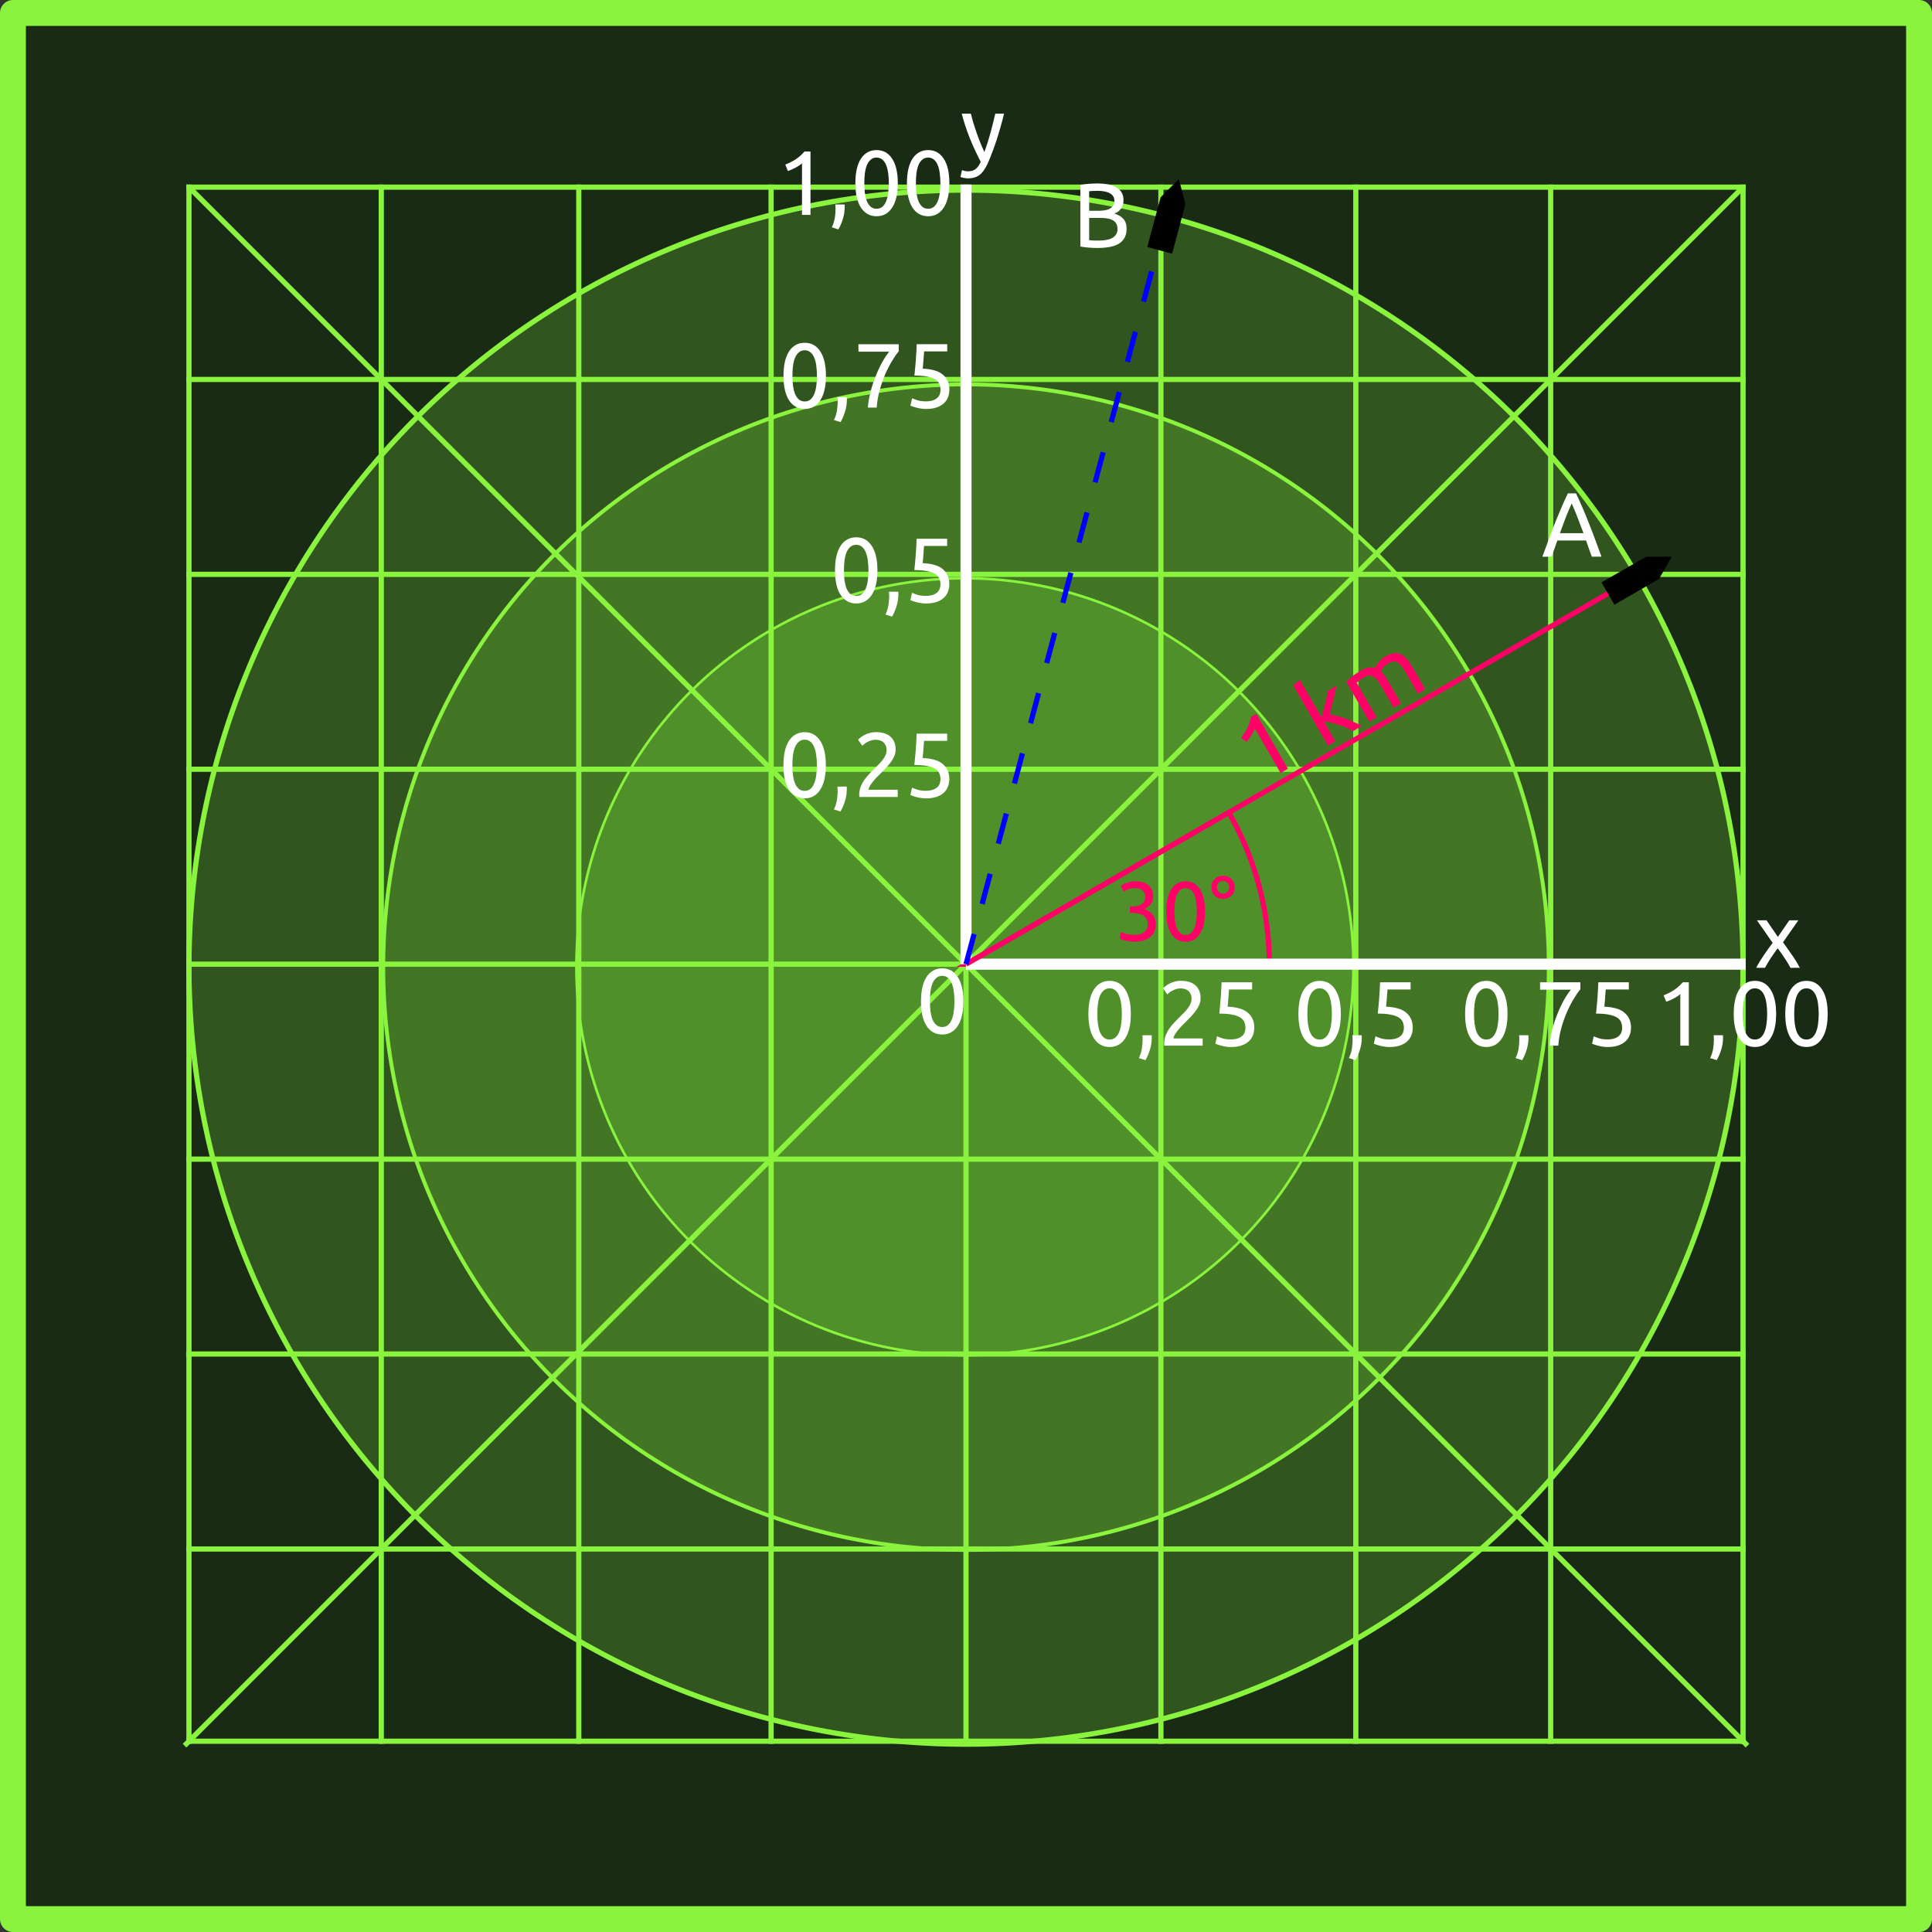 <?xml version="1.0" encoding="UTF-8" standalone="no"?>
<svg
   xmlns:dc="http://purl.org/dc/elements/1.1/"
   xmlns:cc="http://creativecommons.org/ns#"
   xmlns:rdf="http://www.w3.org/1999/02/22-rdf-syntax-ns#"
   xmlns:svg="http://www.w3.org/2000/svg"
   xmlns="http://www.w3.org/2000/svg"
   xmlns:sodipodi="http://sodipodi.sourceforge.net/DTD/sodipodi-0.dtd"
   xmlns:inkscape="http://www.inkscape.org/namespaces/inkscape"
   width="98.349mm"
   height="98.349mm"
   viewBox="0 0 98.349 98.349"
   version="1.1"
   id="svg2200"
   inkscape:version="1.0.1 (3bc2e813f5, 2020-09-07)"
   sodipodi:docname="RadarPfad.svg">
  <rect x="0" y="0" width="98.349" height="98.349" fill="#333333" stroke="none"/>
  <defs
     id="defs2194" />
  <sodipodi:namedview
     id="base"
     pagecolor="#ffffff"
     bordercolor="#666666"
     borderopacity="1.0"
     inkscape:pageopacity="0.0"
     inkscape:pageshadow="2"
     inkscape:zoom="0.98994949"
     inkscape:cx="400.40226"
     inkscape:cy="119.72822"
     inkscape:document-units="mm"
     inkscape:current-layer="layer1"
     inkscape:document-rotation="0"
     showgrid="false"
     inkscape:snap-page="true"
     inkscape:snap-bbox="true"
     inkscape:bbox-nodes="true"
     inkscape:window-width="1920"
     inkscape:window-height="1043"
     inkscape:window-x="1920"
     inkscape:window-y="0"
     inkscape:window-maximized="1" />
  <g
     inkscape:label="Ebene 1"
     inkscape:groupmode="layer"
     id="layer1">
    <g
       id="g1290">
      <path
         id="rect1160"
         style="fill:#192b15;fill-opacity:1;stroke:#89f33e;stroke-width:1.318;stroke-linecap:round;stroke-linejoin:round;stroke-opacity:1"
         d="M 0.659,0.659 H 97.69 V 97.69 H 0.659 Z" />
      <path
         id="rect1162"
         style="fill:#192b15;fill-opacity:1;stroke:none;stroke-width:1.078;stroke-linecap:round;stroke-linejoin:round;stroke-opacity:1"
         d="M 9.487,9.394 H 88.862 V 88.769 H 9.487 Z" />
      <path
         style="fill:none;stroke:#89f33e;stroke-width:0.265px;stroke-linecap:butt;stroke-linejoin:miter;stroke-opacity:1"
         d="M 9.581,9.488 88.956,88.863"
         id="path1164" />
      <path
         style="fill:none;stroke:#89f33e;stroke-width:0.265px;stroke-linecap:butt;stroke-linejoin:miter;stroke-opacity:1"
         d="M 88.769,9.488 9.394,88.863"
         id="path1166" />
      <path
         style="fill:none;stroke:#89f33e;stroke-width:0.265px;stroke-linecap:butt;stroke-linejoin:miter;stroke-opacity:1"
         d="M 9.487,19.316 H 88.862"
         id="path1168" />
      <path
         style="fill:none;stroke:#89f33e;stroke-width:0.265px;stroke-linecap:butt;stroke-linejoin:miter;stroke-opacity:1"
         d="M 9.487,29.238 H 88.862"
         id="path1170" />
      <path
         style="fill:none;stroke:#89f33e;stroke-width:0.265px;stroke-linecap:butt;stroke-linejoin:miter;stroke-opacity:1"
         d="M 9.487,39.159 H 88.862"
         id="path1172" />
      <path
         style="fill:none;stroke:#89f33e;stroke-width:0.265px;stroke-linecap:butt;stroke-linejoin:miter;stroke-opacity:1"
         d="M 9.487,49.082 H 88.862"
         id="path1174" />
      <path
         style="fill:none;stroke:#89f33e;stroke-width:0.265px;stroke-linecap:butt;stroke-linejoin:miter;stroke-opacity:1"
         d="M 9.487,59.007 H 88.862"
         id="path1176" />
      <path
         style="fill:none;stroke:#89f33e;stroke-width:0.265px;stroke-linecap:butt;stroke-linejoin:miter;stroke-opacity:1"
         d="M 9.477,68.926 H 88.852"
         id="path1178" />
      <path
         style="fill:none;stroke:#89f33e;stroke-width:0.265px;stroke-linecap:butt;stroke-linejoin:miter;stroke-opacity:1"
         d="M 9.487,78.853 H 88.862"
         id="path1180" />
      <path
         style="fill:none;stroke:#89f33e;stroke-width:0.265px;stroke-linecap:butt;stroke-linejoin:miter;stroke-opacity:1"
         d="M 9.487,88.637 H 88.862"
         id="path1182" />
      <path
         style="fill:none;stroke:#89f33e;stroke-width:0.265px;stroke-linecap:butt;stroke-linejoin:miter;stroke-opacity:1"
         d="M 9.487,9.527 H 88.862"
         id="path1184" />
      <path
         style="fill:none;stroke:#89f33e;stroke-width:0.265px;stroke-linecap:butt;stroke-linejoin:miter;stroke-opacity:1"
         d="M 9.619,88.769 V 9.394"
         id="path1186" />
      <path
         style="fill:none;stroke:#89f33e;stroke-width:0.265px;stroke-linecap:butt;stroke-linejoin:miter;stroke-opacity:1"
         d="M 19.409,88.769 V 9.394"
         id="path1188" />
      <path
         style="fill:none;stroke:#89f33e;stroke-width:0.265px;stroke-linecap:butt;stroke-linejoin:miter;stroke-opacity:1"
         d="M 29.463,88.769 V 9.394"
         id="path1190" />
      <path
         style="fill:none;stroke:#89f33e;stroke-width:0.265px;stroke-linecap:butt;stroke-linejoin:miter;stroke-opacity:1"
         d="M 49.175,88.769 V 9.394"
         id="path1192" />
      <path
         style="fill:none;stroke:#89f33e;stroke-width:0.265px;stroke-linecap:butt;stroke-linejoin:miter;stroke-opacity:1"
         d="M 59.096,88.771 V 9.396"
         id="path1194" />
      <path
         style="fill:none;stroke:#89f33e;stroke-width:0.265px;stroke-linecap:butt;stroke-linejoin:miter;stroke-opacity:1"
         d="M 69.018,88.768 V 9.393"
         id="path1196" />
      <path
         style="fill:none;stroke:#89f33e;stroke-width:0.265;stroke-linecap:butt;stroke-linejoin:miter;stroke-miterlimit:4;stroke-dasharray:none;stroke-opacity:1"
         d="M 78.937,88.769 V 9.394"
         id="path1198" />
      <path
         style="fill:none;stroke:#89f33e;stroke-width:0.265px;stroke-linecap:butt;stroke-linejoin:miter;stroke-opacity:1"
         d="M 88.73,88.769 V 9.394"
         id="path1200" />
      <path
         style="fill:none;stroke:#89f33e;stroke-width:0.265px;stroke-linecap:butt;stroke-linejoin:miter;stroke-opacity:1"
         d="M 39.253,88.769 V 9.394"
         id="path1202" />
      <path
         id="circle1204"
         style="fill:#89f33e;fill-opacity:0.21;stroke:#89f33e;stroke-width:0.265;stroke-linecap:round;stroke-linejoin:round;stroke-miterlimit:4;stroke-dasharray:none;stroke-opacity:1"
         d="m 88.729,49.233 a 39.555,39.555 0 0 1 -39.555,39.555 39.555,39.555 0 0 1 -39.555,-39.555 39.555,39.555 0 0 1 39.555,-39.555 39.555,39.555 0 0 1 39.555,39.555 z" />
      <path
         id="circle1206"
         style="fill:#89f33e;fill-opacity:0.21;stroke:#89f33e;stroke-width:0.199;stroke-linecap:round;stroke-linejoin:round;stroke-miterlimit:4;stroke-dasharray:none;stroke-opacity:1"
         d="M 78.842,49.234 A 29.666,29.666 0 0 1 49.175,78.9 29.666,29.666 0 0 1 19.509,49.234 29.666,29.666 0 0 1 49.175,19.568 29.666,29.666 0 0 1 78.842,49.234 Z" />
      <path
         id="circle1208"
         style="fill:#89f33e;fill-opacity:0.21;stroke:#89f33e;stroke-width:0.132;stroke-linecap:round;stroke-linejoin:round;stroke-miterlimit:4;stroke-dasharray:none;stroke-opacity:1"
         d="m 68.896,49.214 a 19.777,19.777 0 0 1 -19.777,19.777 19.777,19.777 0 0 1 -19.777,-19.777 19.777,19.777 0 0 1 19.777,-19.777 19.777,19.777 0 0 1 19.777,19.777 z" />
      <path
         id="path1210"
         style="fill:none;fill-opacity:0.23;stroke:#ff0066;stroke-width:0.265px;stroke-linecap:butt;stroke-linejoin:miter;stroke-opacity:1"
         d="m 64.613,49.082 a 15.437,15.437 0 0 0 0,-0.117 15.437,15.437 0 0 0 -0.003,-0.17 15.437,15.437 0 0 0 -0.004,-0.17 15.437,15.437 0 0 0 -0.006,-0.17 15.437,15.437 0 0 0 -0.008,-0.17 15.437,15.437 0 0 0 -0.01,-0.17 15.437,15.437 0 0 0 -0.012,-0.169 15.437,15.437 0 0 0 -0.013,-0.17 15.437,15.437 0 0 0 -0.015,-0.169 15.437,15.437 0 0 0 -0.017,-0.169 15.437,15.437 0 0 0 -0.019,-0.169 15.437,15.437 0 0 0 -0.021,-0.169 15.437,15.437 0 0 0 -0.022,-0.168 15.437,15.437 0 0 0 -0.025,-0.168 15.437,15.437 0 0 0 -0.026,-0.168 15.437,15.437 0 0 0 -0.028,-0.167 15.437,15.437 0 0 0 -0.03,-0.167 15.437,15.437 0 0 0 -0.032,-0.167 15.437,15.437 0 0 0 -0.034,-0.166 15.437,15.437 0 0 0 -0.035,-0.166 15.437,15.437 0 0 0 -0.038,-0.165 15.437,15.437 0 0 0 -0.039,-0.165 15.437,15.437 0 0 0 -0.041,-0.165 15.437,15.437 0 0 0 -0.043,-0.165 15.437,15.437 0 0 0 -0.044,-0.164 15.437,15.437 0 0 0 -0.046,-0.163 15.437,15.437 0 0 0 -0.049,-0.163 15.437,15.437 0 0 0 -0.05,-0.163 15.437,15.437 0 0 0 -0.052,-0.162 15.437,15.437 0 0 0 -0.054,-0.161 15.437,15.437 0 0 0 -0.055,-0.161 15.437,15.437 0 0 0 -0.057,-0.16 15.437,15.437 0 0 0 -0.059,-0.16 15.437,15.437 0 0 0 -0.06,-0.159 15.437,15.437 0 0 0 -0.062,-0.158 15.437,15.437 0 0 0 -0.064,-0.157 15.437,15.437 0 0 0 -0.066,-0.157 15.437,15.437 0 0 0 -0.068,-0.156 15.437,15.437 0 0 0 -0.069,-0.155 15.437,15.437 0 0 0 -0.071,-0.155 15.437,15.437 0 0 0 -0.072,-0.153 15.437,15.437 0 0 0 -0.075,-0.153 15.437,15.437 0 0 0 -0.076,-0.152 15.437,15.437 0 0 0 -0.077,-0.151 15.437,15.437 0 0 0 -0.08,-0.15 15.437,15.437 0 0 0 -0.081,-0.149 15.437,15.437 0 0 0 -0.083,-0.148 15.437,15.437 0 0 0 -0.074,-0.13 l -13.369,7.719 z" />
      <path
         style="fill:none;stroke:#ffffff;stroke-width:0.565;stroke-linecap:butt;stroke-linejoin:miter;stroke-miterlimit:4;stroke-dasharray:none;stroke-opacity:1"
         d="M 49.175,9.394 V 49.082"
         id="path1212" />
      <path
         style="fill:#2a2aff;stroke:#ffffff;stroke-width:0.565;stroke-linecap:butt;stroke-linejoin:miter;stroke-miterlimit:4;stroke-dasharray:none;stroke-opacity:1"
         d="m 49.175,49.082 h 39.687"
         id="path1214" />
      <path
         style="fill:none;stroke:#ff0066;stroke-width:0.265px;stroke-linecap:butt;stroke-linejoin:miter;stroke-opacity:1"
         d="M 49.175,49.082 83.364,29.342"
         id="path1216" />
      <g
         aria-label="0"
         id="text1220"
         style="font-size:4.653px;line-height:1.25;font-family:Ubuntu;-inkscape-font-specification:Ubuntu;fill:#ffffff;stroke:none;stroke-width:0.116">
        <path
           d="m 46.883,50.978 q 0,-0.81 0.284,-1.247 0.289,-0.437 0.796,-0.437 0.507,0 0.791,0.437 0.289,0.437 0.289,1.247 0,0.81 -0.289,1.247 -0.284,0.437 -0.791,0.437 -0.507,0 -0.796,-0.437 -0.284,-0.437 -0.284,-1.247 z m 1.703,0 q 0,-0.265 -0.033,-0.503 -0.028,-0.237 -0.102,-0.414 -0.07,-0.177 -0.191,-0.279 -0.121,-0.107 -0.298,-0.107 -0.177,0 -0.298,0.107 -0.121,0.102 -0.195,0.279 -0.07,0.177 -0.102,0.414 -0.028,0.237 -0.028,0.503 0,0.265 0.028,0.503 0.033,0.237 0.102,0.414 0.074,0.177 0.195,0.284 0.121,0.102 0.298,0.102 0.177,0 0.298,-0.102 0.121,-0.107 0.191,-0.284 0.074,-0.177 0.102,-0.414 0.033,-0.237 0.033,-0.503 z"
           style="fill:#ffffff;stroke:none;stroke-width:0.116"
           id="path1099" />
      </g>
      <g
         aria-label="0,25"
         id="text1224"
         style="font-size:4.653px;line-height:1.25;font-family:Ubuntu;-inkscape-font-specification:Ubuntu;fill:#ffffff;stroke:none;stroke-width:0.116">
        <path
           d="m 55.405,51.614 q 0,-0.81 0.284,-1.247 0.289,-0.437 0.796,-0.437 0.507,0 0.791,0.437 0.289,0.437 0.289,1.247 0,0.81 -0.289,1.247 -0.284,0.437 -0.791,0.437 -0.507,0 -0.796,-0.437 -0.284,-0.437 -0.284,-1.247 z m 1.703,0 q 0,-0.265 -0.033,-0.503 -0.028,-0.237 -0.102,-0.414 -0.07,-0.177 -0.191,-0.279 -0.121,-0.107 -0.298,-0.107 -0.177,0 -0.298,0.107 -0.121,0.102 -0.195,0.279 -0.07,0.177 -0.102,0.414 -0.028,0.237 -0.028,0.503 0,0.265 0.028,0.503 0.033,0.237 0.102,0.414 0.074,0.177 0.195,0.284 0.121,0.102 0.298,0.102 0.177,0 0.298,-0.102 0.121,-0.107 0.191,-0.284 0.074,-0.177 0.102,-0.414 0.033,-0.237 0.033,-0.503 z"
           style="fill:#ffffff;stroke:none;stroke-width:0.116"
           id="path1102" />
        <path
           d="m 58.625,52.698 q 0.005,0.037 0.005,0.074 0,0.033 0,0.07 0,0.293 -0.088,0.577 -0.084,0.289 -0.233,0.549 l -0.335,-0.107 q 0.116,-0.237 0.154,-0.484 0.037,-0.242 0.037,-0.456 0,-0.06 -0.005,-0.116 0,-0.056 -0.005,-0.107 z"
           style="fill:#ffffff;stroke:none;stroke-width:0.116"
           id="path1104" />
        <path
           d="m 61.115,50.828 q 0,0.168 -0.07,0.326 -0.065,0.154 -0.177,0.307 -0.112,0.149 -0.251,0.298 -0.14,0.144 -0.279,0.284 -0.079,0.079 -0.186,0.186 -0.102,0.107 -0.195,0.223 -0.093,0.116 -0.158,0.223 -0.06,0.107 -0.06,0.186 h 1.484 v 0.368 h -1.954 q -0.005,-0.028 -0.005,-0.056 0,-0.028 0,-0.051 0,-0.219 0.07,-0.405 0.074,-0.191 0.191,-0.358 0.116,-0.168 0.261,-0.316 0.144,-0.149 0.284,-0.289 0.116,-0.112 0.219,-0.219 0.107,-0.112 0.186,-0.219 0.084,-0.112 0.13,-0.228 0.051,-0.116 0.051,-0.247 0,-0.14 -0.047,-0.237 -0.042,-0.098 -0.116,-0.163 -0.074,-0.065 -0.177,-0.093 -0.098,-0.033 -0.209,-0.033 -0.135,0 -0.247,0.037 -0.112,0.037 -0.2,0.088 -0.088,0.047 -0.149,0.102 -0.06,0.051 -0.093,0.079 l -0.214,-0.307 q 0.042,-0.047 0.126,-0.112 0.084,-0.07 0.2,-0.13 0.116,-0.06 0.261,-0.102 0.144,-0.042 0.312,-0.042 0.507,0 0.759,0.237 0.256,0.233 0.256,0.661 z"
           style="fill:#ffffff;stroke:none;stroke-width:0.116"
           id="path1106" />
        <path
           d="m 62.492,51.246 q 0.703,0.028 1.028,0.307 0.33,0.279 0.33,0.759 0,0.214 -0.074,0.396 -0.07,0.181 -0.219,0.312 -0.144,0.13 -0.368,0.205 -0.223,0.074 -0.53,0.074 -0.121,0 -0.247,-0.019 -0.126,-0.019 -0.233,-0.047 -0.107,-0.028 -0.191,-0.056 -0.084,-0.028 -0.121,-0.047 l 0.084,-0.377 q 0.079,0.037 0.256,0.098 0.181,0.06 0.442,0.06 0.209,0 0.349,-0.047 0.144,-0.047 0.233,-0.126 0.088,-0.079 0.126,-0.181 0.042,-0.107 0.042,-0.223 0,-0.177 -0.06,-0.312 -0.06,-0.14 -0.214,-0.233 -0.154,-0.093 -0.409,-0.14 -0.256,-0.051 -0.647,-0.051 0.028,-0.228 0.042,-0.428 0.019,-0.2 0.033,-0.391 0.014,-0.191 0.023,-0.377 0.009,-0.191 0.019,-0.4 h 1.554 v 0.368 h -1.177 q -0.005,0.07 -0.014,0.191 -0.009,0.116 -0.019,0.247 -0.009,0.126 -0.019,0.247 -0.009,0.121 -0.019,0.191 z"
           style="fill:#ffffff;stroke:none;stroke-width:0.116"
           id="path1108" />
      </g>
      <g
         aria-label="0,5"
         id="text1228"
         style="font-size:4.653px;line-height:1.25;font-family:Ubuntu;-inkscape-font-specification:Ubuntu;fill:#ffffff;stroke:none;stroke-width:0.116">
        <path
           d="m 66.096,51.614 q 0,-0.81 0.284,-1.247 0.289,-0.437 0.796,-0.437 0.507,0 0.791,0.437 0.289,0.437 0.289,1.247 0,0.81 -0.289,1.247 -0.284,0.437 -0.791,0.437 -0.507,0 -0.796,-0.437 -0.284,-0.437 -0.284,-1.247 z m 1.703,0 q 0,-0.265 -0.033,-0.503 -0.028,-0.237 -0.102,-0.414 -0.07,-0.177 -0.191,-0.279 -0.121,-0.107 -0.298,-0.107 -0.177,0 -0.298,0.107 -0.121,0.102 -0.195,0.279 -0.07,0.177 -0.102,0.414 -0.028,0.237 -0.028,0.503 0,0.265 0.028,0.503 0.033,0.237 0.102,0.414 0.074,0.177 0.195,0.284 0.121,0.102 0.298,0.102 0.177,0 0.298,-0.102 0.121,-0.107 0.191,-0.284 0.074,-0.177 0.102,-0.414 0.033,-0.237 0.033,-0.503 z"
           style="fill:#ffffff;stroke:none;stroke-width:0.116"
           id="path1111" />
        <path
           d="m 69.316,52.698 q 0.005,0.037 0.005,0.074 0,0.033 0,0.07 0,0.293 -0.088,0.577 -0.084,0.289 -0.233,0.549 l -0.335,-0.107 q 0.116,-0.237 0.154,-0.484 0.037,-0.242 0.037,-0.456 0,-0.06 -0.005,-0.116 0,-0.056 -0.005,-0.107 z"
           style="fill:#ffffff;stroke:none;stroke-width:0.116"
           id="path1113" />
        <path
           d="m 70.559,51.246 q 0.703,0.028 1.028,0.307 0.33,0.279 0.33,0.759 0,0.214 -0.074,0.396 -0.07,0.181 -0.219,0.312 -0.144,0.13 -0.368,0.205 -0.223,0.074 -0.53,0.074 -0.121,0 -0.247,-0.019 -0.126,-0.019 -0.233,-0.047 -0.107,-0.028 -0.191,-0.056 -0.084,-0.028 -0.121,-0.047 l 0.084,-0.377 q 0.079,0.037 0.256,0.098 0.181,0.06 0.442,0.06 0.209,0 0.349,-0.047 0.144,-0.047 0.233,-0.126 0.088,-0.079 0.126,-0.181 0.042,-0.107 0.042,-0.223 0,-0.177 -0.06,-0.312 -0.06,-0.14 -0.214,-0.233 -0.154,-0.093 -0.409,-0.14 -0.256,-0.051 -0.647,-0.051 0.028,-0.228 0.042,-0.428 0.019,-0.2 0.033,-0.391 0.014,-0.191 0.023,-0.377 0.009,-0.191 0.019,-0.4 h 1.554 v 0.368 h -1.177 q -0.005,0.07 -0.014,0.191 -0.009,0.116 -0.019,0.247 -0.009,0.126 -0.019,0.247 -0.009,0.121 -0.019,0.191 z"
           style="fill:#ffffff;stroke:none;stroke-width:0.116"
           id="path1115" />
      </g>
      <g
         aria-label="0,75"
         id="text1232"
         style="font-size:4.653px;line-height:1.25;font-family:Ubuntu;-inkscape-font-specification:Ubuntu;fill:#ffffff;stroke:none;stroke-width:0.116">
        <path
           d="m 39.884,19.133 q 0,-0.81 0.284,-1.247 0.289,-0.437 0.796,-0.437 0.507,0 0.791,0.437 0.289,0.437 0.289,1.247 0,0.81 -0.289,1.247 -0.284,0.437 -0.791,0.437 -0.507,0 -0.796,-0.437 -0.284,-0.437 -0.284,-1.247 z m 1.703,0 q 0,-0.265 -0.033,-0.503 -0.028,-0.237 -0.102,-0.414 -0.07,-0.177 -0.191,-0.279 -0.121,-0.107 -0.298,-0.107 -0.177,0 -0.298,0.107 -0.121,0.102 -0.195,0.279 -0.07,0.177 -0.102,0.414 -0.028,0.237 -0.028,0.503 0,0.265 0.028,0.503 0.033,0.237 0.102,0.414 0.074,0.177 0.195,0.284 0.121,0.102 0.298,0.102 0.177,0 0.298,-0.102 0.121,-0.107 0.191,-0.284 0.074,-0.177 0.102,-0.414 0.033,-0.237 0.033,-0.503 z"
           style="fill:#ffffff;stroke:none;stroke-width:0.116"
           id="path1118" />
        <path
           d="m 43.104,20.218 q 0.005,0.037 0.005,0.074 0,0.033 0,0.07 0,0.293 -0.088,0.577 -0.084,0.289 -0.233,0.549 L 42.452,21.381 q 0.116,-0.237 0.154,-0.484 0.037,-0.242 0.037,-0.456 0,-0.06 -0.005,-0.116 0,-0.056 -0.005,-0.107 z"
           style="fill:#ffffff;stroke:none;stroke-width:0.116"
           id="path1120" />
        <path
           d="m 44.179,20.748 q 0.028,-0.372 0.13,-0.782 0.107,-0.414 0.261,-0.8 0.154,-0.391 0.335,-0.721 0.186,-0.335 0.363,-0.544 h -1.568 v -0.377 h 2.052 v 0.358 q -0.154,0.177 -0.34,0.489 -0.186,0.307 -0.354,0.693 -0.163,0.382 -0.284,0.819 -0.116,0.433 -0.144,0.866 z"
           style="fill:#ffffff;stroke:none;stroke-width:0.116"
           id="path1122" />
        <path
           d="m 46.971,18.766 q 0.703,0.028 1.028,0.307 0.33,0.279 0.33,0.759 0,0.214 -0.074,0.396 -0.07,0.181 -0.219,0.312 -0.144,0.13 -0.368,0.205 -0.223,0.074 -0.53,0.074 -0.121,0 -0.247,-0.019 -0.126,-0.019 -0.233,-0.047 -0.107,-0.028 -0.191,-0.056 -0.084,-0.028 -0.121,-0.047 l 0.084,-0.377 q 0.079,0.037 0.256,0.098 0.181,0.06 0.442,0.06 0.209,0 0.349,-0.047 0.144,-0.047 0.233,-0.126 0.088,-0.079 0.126,-0.181 0.042,-0.107 0.042,-0.223 0,-0.177 -0.06,-0.312 -0.06,-0.14 -0.214,-0.233 -0.154,-0.093 -0.409,-0.14 -0.256,-0.051 -0.647,-0.051 0.028,-0.228 0.042,-0.428 0.019,-0.2 0.033,-0.391 0.014,-0.191 0.023,-0.377 0.009,-0.191 0.019,-0.4 h 1.554 v 0.368 h -1.177 q -0.005,0.07 -0.014,0.191 -0.009,0.116 -0.019,0.247 -0.009,0.126 -0.019,0.247 -0.009,0.121 -0.019,0.191 z"
           style="fill:#ffffff;stroke:none;stroke-width:0.116"
           id="path1124" />
      </g>
      <g
         aria-label="0,25"
         id="text1236"
         style="font-size:4.653px;line-height:1.25;font-family:Ubuntu;-inkscape-font-specification:Ubuntu;fill:#ffffff;stroke:none;stroke-width:0.116">
        <path
           d="m 39.881,38.956 q 0,-0.81 0.284,-1.247 0.289,-0.437 0.796,-0.437 0.507,0 0.791,0.437 0.289,0.437 0.289,1.247 0,0.81 -0.289,1.247 -0.284,0.437 -0.791,0.437 -0.507,0 -0.796,-0.437 -0.284,-0.437 -0.284,-1.247 z m 1.703,0 q 0,-0.265 -0.033,-0.503 -0.028,-0.237 -0.102,-0.414 -0.07,-0.177 -0.191,-0.279 -0.121,-0.107 -0.298,-0.107 -0.177,0 -0.298,0.107 -0.121,0.102 -0.195,0.279 -0.07,0.177 -0.102,0.414 -0.028,0.237 -0.028,0.503 0,0.265 0.028,0.503 0.033,0.237 0.102,0.414 0.074,0.177 0.195,0.284 0.121,0.102 0.298,0.102 0.177,0 0.298,-0.102 0.121,-0.107 0.191,-0.284 0.074,-0.177 0.102,-0.414 0.033,-0.237 0.033,-0.503 z"
           style="fill:#ffffff;stroke:none;stroke-width:0.116"
           id="path1127" />
        <path
           d="m 43.101,40.041 q 0.005,0.037 0.005,0.074 0,0.033 0,0.07 0,0.293 -0.088,0.577 -0.084,0.289 -0.233,0.549 l -0.335,-0.107 q 0.116,-0.237 0.154,-0.484 0.037,-0.242 0.037,-0.456 0,-0.06 -0.005,-0.116 0,-0.056 -0.005,-0.107 z"
           style="fill:#ffffff;stroke:none;stroke-width:0.116"
           id="path1129" />
        <path
           d="m 45.591,38.17 q 0,0.168 -0.07,0.326 -0.065,0.154 -0.177,0.307 -0.112,0.149 -0.251,0.298 -0.14,0.144 -0.279,0.284 -0.079,0.079 -0.186,0.186 -0.102,0.107 -0.195,0.223 -0.093,0.116 -0.158,0.223 -0.06,0.107 -0.06,0.186 h 1.484 v 0.368 h -1.954 q -0.005,-0.028 -0.005,-0.056 0,-0.028 0,-0.051 0,-0.219 0.07,-0.405 0.074,-0.191 0.191,-0.358 0.116,-0.168 0.261,-0.316 0.144,-0.149 0.284,-0.289 0.116,-0.112 0.219,-0.219 0.107,-0.112 0.186,-0.219 0.084,-0.112 0.13,-0.228 0.051,-0.116 0.051,-0.247 0,-0.14 -0.047,-0.237 -0.042,-0.098 -0.116,-0.163 -0.074,-0.065 -0.177,-0.093 -0.098,-0.033 -0.209,-0.033 -0.135,0 -0.247,0.037 -0.112,0.037 -0.2,0.088 -0.088,0.047 -0.149,0.102 -0.06,0.051 -0.093,0.079 l -0.214,-0.307 q 0.042,-0.047 0.126,-0.112 0.084,-0.07 0.2,-0.13 0.116,-0.06 0.261,-0.102 0.144,-0.042 0.312,-0.042 0.507,0 0.759,0.237 0.256,0.233 0.256,0.661 z"
           style="fill:#ffffff;stroke:none;stroke-width:0.116"
           id="path1131" />
        <path
           d="m 46.968,38.589 q 0.703,0.028 1.028,0.307 0.33,0.279 0.33,0.759 0,0.214 -0.074,0.396 -0.07,0.181 -0.219,0.312 -0.144,0.13 -0.368,0.205 -0.223,0.074 -0.53,0.074 -0.121,0 -0.247,-0.019 -0.126,-0.019 -0.233,-0.047 -0.107,-0.028 -0.191,-0.056 -0.084,-0.028 -0.121,-0.047 l 0.084,-0.377 q 0.079,0.037 0.256,0.098 0.181,0.06 0.442,0.06 0.209,0 0.349,-0.047 0.144,-0.047 0.233,-0.126 0.088,-0.079 0.126,-0.181 0.042,-0.107 0.042,-0.223 0,-0.177 -0.06,-0.312 -0.06,-0.14 -0.214,-0.233 -0.154,-0.093 -0.409,-0.14 -0.256,-0.051 -0.647,-0.051 0.028,-0.228 0.042,-0.428 0.019,-0.2 0.033,-0.391 0.014,-0.191 0.023,-0.377 0.009,-0.191 0.019,-0.4 h 1.554 v 0.368 h -1.177 q -0.005,0.07 -0.014,0.191 -0.009,0.116 -0.019,0.247 -0.009,0.126 -0.019,0.247 -0.009,0.121 -0.019,0.191 z"
           style="fill:#ffffff;stroke:none;stroke-width:0.116"
           id="path1133" />
      </g>
      <g
         aria-label="0,5"
         id="text1240"
         style="font-size:4.653px;line-height:1.25;font-family:Ubuntu;-inkscape-font-specification:Ubuntu;fill:#ffffff;stroke:none;stroke-width:0.116">
        <path
           d="m 42.506,29.035 q 0,-0.81 0.284,-1.247 0.289,-0.437 0.796,-0.437 0.507,0 0.791,0.437 0.289,0.437 0.289,1.247 0,0.81 -0.289,1.247 -0.284,0.437 -0.791,0.437 -0.507,0 -0.796,-0.437 -0.284,-0.437 -0.284,-1.247 z m 1.703,0 q 0,-0.265 -0.033,-0.503 -0.028,-0.237 -0.102,-0.414 -0.07,-0.177 -0.191,-0.279 -0.121,-0.107 -0.298,-0.107 -0.177,0 -0.298,0.107 -0.121,0.102 -0.195,0.279 -0.07,0.177 -0.102,0.414 -0.028,0.237 -0.028,0.503 0,0.265 0.028,0.503 0.033,0.237 0.102,0.414 0.074,0.177 0.195,0.284 0.121,0.102 0.298,0.102 0.177,0 0.298,-0.102 0.121,-0.107 0.191,-0.284 0.074,-0.177 0.102,-0.414 0.033,-0.237 0.033,-0.503 z"
           style="fill:#ffffff;stroke:none;stroke-width:0.116"
           id="path1136" />
        <path
           d="m 45.726,30.12 q 0.005,0.037 0.005,0.074 0,0.033 0,0.07 0,0.293 -0.088,0.577 -0.084,0.289 -0.233,0.549 L 45.074,31.283 q 0.116,-0.237 0.154,-0.484 0.037,-0.242 0.037,-0.456 0,-0.06 -0.005,-0.116 0,-0.056 -0.005,-0.107 z"
           style="fill:#ffffff;stroke:none;stroke-width:0.116"
           id="path1138" />
        <path
           d="m 46.968,28.668 q 0.703,0.028 1.028,0.307 0.33,0.279 0.33,0.759 0,0.214 -0.074,0.396 -0.07,0.181 -0.219,0.312 -0.144,0.13 -0.368,0.205 -0.223,0.074 -0.53,0.074 -0.121,0 -0.247,-0.019 -0.126,-0.019 -0.233,-0.047 -0.107,-0.028 -0.191,-0.056 -0.084,-0.028 -0.121,-0.047 l 0.084,-0.377 q 0.079,0.037 0.256,0.098 0.181,0.06 0.442,0.06 0.209,0 0.349,-0.047 0.144,-0.047 0.233,-0.126 0.088,-0.079 0.126,-0.181 0.042,-0.107 0.042,-0.223 0,-0.177 -0.06,-0.312 -0.06,-0.14 -0.214,-0.233 -0.154,-0.093 -0.409,-0.14 -0.256,-0.051 -0.647,-0.051 0.028,-0.228 0.042,-0.428 0.019,-0.2 0.033,-0.391 0.014,-0.191 0.023,-0.377 0.009,-0.191 0.019,-0.4 h 1.554 v 0.368 h -1.177 q -0.005,0.07 -0.014,0.191 -0.009,0.116 -0.019,0.247 -0.009,0.126 -0.019,0.247 -0.009,0.121 -0.019,0.191 z"
           style="fill:#ffffff;stroke:none;stroke-width:0.116"
           id="path1140" />
      </g>
      <g
         aria-label="0,75"
         id="text1244"
         style="font-size:4.653px;line-height:1.25;font-family:Ubuntu;-inkscape-font-specification:Ubuntu;fill:#ffffff;stroke:none;stroke-width:0.116">
        <path
           d="m 74.581,51.614 q 0,-0.81 0.284,-1.247 0.289,-0.437 0.796,-0.437 0.507,0 0.791,0.437 0.289,0.437 0.289,1.247 0,0.81 -0.289,1.247 -0.284,0.437 -0.791,0.437 -0.507,0 -0.796,-0.437 -0.284,-0.437 -0.284,-1.247 z m 1.703,0 q 0,-0.265 -0.033,-0.503 -0.028,-0.237 -0.102,-0.414 -0.07,-0.177 -0.191,-0.279 -0.121,-0.107 -0.298,-0.107 -0.177,0 -0.298,0.107 -0.121,0.102 -0.195,0.279 -0.07,0.177 -0.102,0.414 -0.028,0.237 -0.028,0.503 0,0.265 0.028,0.503 0.033,0.237 0.102,0.414 0.074,0.177 0.195,0.284 0.121,0.102 0.298,0.102 0.177,0 0.298,-0.102 0.121,-0.107 0.191,-0.284 0.074,-0.177 0.102,-0.414 0.033,-0.237 0.033,-0.503 z"
           style="fill:#ffffff;stroke:none;stroke-width:0.116"
           id="path1143" />
        <path
           d="m 77.802,52.698 q 0.005,0.037 0.005,0.074 0,0.033 0,0.07 0,0.293 -0.088,0.577 -0.084,0.289 -0.233,0.549 l -0.335,-0.107 q 0.116,-0.237 0.154,-0.484 0.037,-0.242 0.037,-0.456 0,-0.06 -0.005,-0.116 0,-0.056 -0.005,-0.107 z"
           style="fill:#ffffff;stroke:none;stroke-width:0.116"
           id="path1145" />
        <path
           d="m 78.877,53.229 q 0.028,-0.372 0.13,-0.782 0.107,-0.414 0.261,-0.8 0.154,-0.391 0.335,-0.721 0.186,-0.335 0.363,-0.544 H 78.397 V 50.004 h 2.052 v 0.358 q -0.154,0.177 -0.34,0.489 -0.186,0.307 -0.354,0.693 -0.163,0.382 -0.284,0.819 -0.116,0.433 -0.144,0.866 z"
           style="fill:#ffffff;stroke:none;stroke-width:0.116"
           id="path1147" />
        <path
           d="m 81.669,51.246 q 0.703,0.028 1.028,0.307 0.33,0.279 0.33,0.759 0,0.214 -0.074,0.396 -0.07,0.181 -0.219,0.312 -0.144,0.13 -0.368,0.205 -0.223,0.074 -0.53,0.074 -0.121,0 -0.247,-0.019 -0.126,-0.019 -0.233,-0.047 -0.107,-0.028 -0.191,-0.056 -0.084,-0.028 -0.121,-0.047 l 0.084,-0.377 q 0.079,0.037 0.256,0.098 0.181,0.06 0.442,0.06 0.209,0 0.349,-0.047 0.144,-0.047 0.233,-0.126 0.088,-0.079 0.126,-0.181 0.042,-0.107 0.042,-0.223 0,-0.177 -0.06,-0.312 -0.06,-0.14 -0.214,-0.233 -0.154,-0.093 -0.409,-0.14 -0.256,-0.051 -0.647,-0.051 0.028,-0.228 0.042,-0.428 0.019,-0.2 0.033,-0.391 0.014,-0.191 0.023,-0.377 0.009,-0.191 0.019,-0.4 h 1.554 v 0.368 h -1.177 q -0.005,0.07 -0.014,0.191 -0.009,0.116 -0.019,0.247 -0.009,0.126 -0.019,0.247 -0.009,0.121 -0.019,0.191 z"
           style="fill:#ffffff;stroke:none;stroke-width:0.116"
           id="path1149" />
      </g>
      <g
         aria-label="1,00"
         id="text1248"
         style="font-size:4.653px;line-height:1.25;font-family:Ubuntu;-inkscape-font-specification:Ubuntu;fill:#ffffff;stroke:none;stroke-width:0.116">
        <path
           d="m 84.685,50.669 q 0.265,-0.102 0.517,-0.261 0.251,-0.163 0.461,-0.405 h 0.307 v 3.225 h -0.433 v -2.625 q -0.056,0.051 -0.14,0.107 -0.079,0.056 -0.177,0.107 -0.093,0.051 -0.2,0.098 -0.102,0.047 -0.2,0.079 z"
           style="fill:#ffffff;stroke:none;stroke-width:0.116"
           id="path1152" />
        <path
           d="m 87.706,52.698 q 0.005,0.037 0.005,0.074 0,0.033 0,0.07 0,0.293 -0.088,0.577 -0.084,0.289 -0.233,0.549 l -0.335,-0.107 q 0.116,-0.237 0.154,-0.484 0.037,-0.242 0.037,-0.456 0,-0.06 -0.005,-0.116 0,-0.056 -0.005,-0.107 z"
           style="fill:#ffffff;stroke:none;stroke-width:0.116"
           id="path1154" />
        <path
           d="m 88.255,51.614 q 0,-0.81 0.284,-1.247 0.289,-0.437 0.796,-0.437 0.507,0 0.791,0.437 0.289,0.437 0.289,1.247 0,0.81 -0.289,1.247 -0.284,0.437 -0.791,0.437 -0.507,0 -0.796,-0.437 -0.284,-0.437 -0.284,-1.247 z m 1.703,0 q 0,-0.265 -0.033,-0.503 -0.028,-0.237 -0.102,-0.414 -0.07,-0.177 -0.191,-0.279 -0.121,-0.107 -0.298,-0.107 -0.177,0 -0.298,0.107 -0.121,0.102 -0.195,0.279 -0.07,0.177 -0.102,0.414 -0.028,0.237 -0.028,0.503 0,0.265 0.028,0.503 0.033,0.237 0.102,0.414 0.074,0.177 0.195,0.284 0.121,0.102 0.298,0.102 0.177,0 0.298,-0.102 0.121,-0.107 0.191,-0.284 0.074,-0.177 0.102,-0.414 0.033,-0.237 0.033,-0.503 z"
           style="fill:#ffffff;stroke:none;stroke-width:0.116"
           id="path1156" />
        <path
           d="m 90.879,51.614 q 0,-0.81 0.284,-1.247 0.289,-0.437 0.796,-0.437 0.507,0 0.791,0.437 0.289,0.437 0.289,1.247 0,0.81 -0.289,1.247 -0.284,0.437 -0.791,0.437 -0.507,0 -0.796,-0.437 -0.284,-0.437 -0.284,-1.247 z m 1.703,0 q 0,-0.265 -0.033,-0.503 -0.028,-0.237 -0.102,-0.414 -0.07,-0.177 -0.191,-0.279 -0.121,-0.107 -0.298,-0.107 -0.177,0 -0.298,0.107 -0.121,0.102 -0.195,0.279 -0.07,0.177 -0.102,0.414 -0.028,0.237 -0.028,0.503 0,0.265 0.028,0.503 0.033,0.237 0.102,0.414 0.074,0.177 0.195,0.284 0.121,0.102 0.298,0.102 0.177,0 0.298,-0.102 0.121,-0.107 0.191,-0.284 0.074,-0.177 0.102,-0.414 0.033,-0.237 0.033,-0.503 z"
           style="fill:#ffffff;stroke:none;stroke-width:0.116"
           id="path1158" />
      </g>
      <g
         aria-label="x"
         id="text1252"
         style="font-size:4.653px;line-height:1.25;font-family:Ubuntu;-inkscape-font-specification:Ubuntu;fill:#ffffff;stroke:none;stroke-width:0.116">
        <path
           d="m 91.144,49.268 q -0.051,-0.102 -0.126,-0.228 -0.074,-0.126 -0.163,-0.256 -0.088,-0.135 -0.181,-0.265 -0.093,-0.13 -0.181,-0.247 -0.088,0.116 -0.181,0.251 -0.093,0.13 -0.181,0.265 -0.084,0.13 -0.158,0.256 -0.074,0.126 -0.126,0.223 h -0.447 q 0.163,-0.316 0.386,-0.642 0.228,-0.33 0.451,-0.628 l -0.8,-1.149 h 0.489 l 0.577,0.847 0.582,-0.847 h 0.461 l -0.782,1.121 q 0.223,0.302 0.456,0.642 0.237,0.335 0.4,0.656 z"
           style="fill:#ffffff;stroke:none;stroke-width:0.116"
           id="path1161" />
      </g>
      <g
         aria-label="y"
         id="text1256"
         style="font-size:4.653px;line-height:1.25;font-family:Ubuntu;-inkscape-font-specification:Ubuntu;fill:#ffffff;stroke:none;stroke-width:0.116">
        <path
           d="m 48.971,8.657 q 0.051,0.023 0.13,0.042 0.084,0.023 0.163,0.023 0.256,0 0.4,-0.116 Q 49.809,8.494 49.925,8.238 49.632,7.68 49.376,7.056 49.125,6.428 48.957,5.786 h 0.465 q 0.051,0.209 0.121,0.451 0.074,0.242 0.163,0.498 0.088,0.256 0.191,0.512 0.102,0.256 0.214,0.493 Q 50.288,7.252 50.418,6.772 50.549,6.293 50.665,5.786 h 0.447 q -0.168,0.684 -0.372,1.317 -0.205,0.628 -0.442,1.177 -0.093,0.209 -0.195,0.358 -0.098,0.154 -0.219,0.251 -0.121,0.098 -0.275,0.144 -0.149,0.047 -0.34,0.047 -0.051,0 -0.107,-0.009 -0.056,-0.005 -0.112,-0.019 -0.051,-0.009 -0.098,-0.023 -0.042,-0.014 -0.06,-0.023 z"
           style="fill:#ffffff;stroke:none;stroke-width:0.116"
           id="path1165" />
      </g>
      <g
         aria-label="1,00"
         id="text1260"
         style="font-size:4.653px;line-height:1.25;font-family:Ubuntu;-inkscape-font-specification:Ubuntu;fill:#ffffff;stroke:none;stroke-width:0.116">
        <path
           d="M 39.974,8.379 Q 40.24,8.277 40.491,8.119 40.742,7.956 40.951,7.714 h 0.307 V 10.939 H 40.826 V 8.314 q -0.056,0.051 -0.14,0.107 -0.079,0.056 -0.177,0.107 -0.093,0.051 -0.2,0.098 -0.102,0.047 -0.2,0.079 z"
           style="fill:#ffffff;stroke:none;stroke-width:0.116"
           id="path1169" />
        <path
           d="m 42.994,10.408 q 0.005,0.037 0.005,0.074 0,0.033 0,0.07 0,0.293 -0.088,0.577 -0.084,0.289 -0.233,0.549 l -0.335,-0.107 q 0.116,-0.237 0.154,-0.484 0.037,-0.242 0.037,-0.456 0,-0.06 -0.005,-0.116 0,-0.056 -0.005,-0.107 z"
           style="fill:#ffffff;stroke:none;stroke-width:0.116"
           id="path1171" />
        <path
           d="m 43.543,9.324 q 0,-0.81 0.284,-1.247 0.289,-0.437 0.796,-0.437 0.507,0 0.791,0.437 0.289,0.437 0.289,1.247 0,0.81 -0.289,1.247 -0.284,0.437 -0.791,0.437 -0.507,0 -0.796,-0.437 -0.284,-0.437 -0.284,-1.247 z m 1.703,0 q 0,-0.265 -0.033,-0.503 -0.028,-0.237 -0.102,-0.414 -0.07,-0.177 -0.191,-0.279 -0.121,-0.107 -0.298,-0.107 -0.177,0 -0.298,0.107 -0.121,0.102 -0.195,0.279 -0.07,0.177 -0.102,0.414 -0.028,0.237 -0.028,0.503 0,0.265 0.028,0.503 0.033,0.237 0.102,0.414 0.074,0.177 0.195,0.284 0.121,0.102 0.298,0.102 0.177,0 0.298,-0.102 0.121,-0.107 0.191,-0.284 0.074,-0.177 0.102,-0.414 0.033,-0.237 0.033,-0.503 z"
           style="fill:#ffffff;stroke:none;stroke-width:0.116"
           id="path1173" />
        <path
           d="m 46.168,9.324 q 0,-0.81 0.284,-1.247 0.289,-0.437 0.796,-0.437 0.507,0 0.791,0.437 0.289,0.437 0.289,1.247 0,0.81 -0.289,1.247 -0.284,0.437 -0.791,0.437 -0.507,0 -0.796,-0.437 -0.284,-0.437 -0.284,-1.247 z m 1.703,0 q 0,-0.265 -0.033,-0.503 -0.028,-0.237 -0.102,-0.414 -0.07,-0.177 -0.191,-0.279 -0.121,-0.107 -0.298,-0.107 -0.177,0 -0.298,0.107 -0.121,0.102 -0.195,0.279 -0.07,0.177 -0.102,0.414 -0.028,0.237 -0.028,0.503 0,0.265 0.028,0.503 0.033,0.237 0.102,0.414 0.074,0.177 0.195,0.284 0.121,0.102 0.298,0.102 0.177,0 0.298,-0.102 0.121,-0.107 0.191,-0.284 0.074,-0.177 0.102,-0.414 0.033,-0.237 0.033,-0.503 z"
           style="fill:#ffffff;stroke:none;stroke-width:0.116"
           id="path1175" />
      </g>
      <path
         id="path1263"
         style="fill:#000000;fill-opacity:0.995;stroke:#000000;stroke-width:0;stroke-linecap:round;stroke-linejoin:round;stroke-miterlimit:4;stroke-dasharray:none;stroke-dashoffset:0;stroke-opacity:1"
         d="m 81.526,29.648 0.655,1.134 2.268,-1.309 0.328,-0.567 0.327,-0.567 -0.655,1.65e-4 -0.655,-3.7e-5 z" />
      <g
         aria-label="30°"
         id="text1267"
         style="font-size:4.252px;line-height:1.25;font-family:Ubuntu;-inkscape-font-specification:Ubuntu;fill:#ff0066;fill-opacity:1;stroke-width:0.106">
        <path
           d="m 57.719,47.588 q 0.378,0 0.54,-0.149 0.166,-0.149 0.166,-0.4 0,-0.162 -0.068,-0.272 -0.068,-0.111 -0.179,-0.174 -0.111,-0.068 -0.259,-0.094 -0.145,-0.03 -0.298,-0.03 h -0.102 v -0.323 h 0.14 q 0.106,0 0.217,-0.021 0.115,-0.021 0.208,-0.077 0.094,-0.055 0.153,-0.149 0.06,-0.098 0.06,-0.242 0,-0.119 -0.043,-0.204 -0.043,-0.085 -0.115,-0.14 -0.068,-0.055 -0.162,-0.077 -0.089,-0.026 -0.191,-0.026 -0.204,0 -0.349,0.06 -0.14,0.06 -0.238,0.123 l -0.153,-0.302 q 0.051,-0.034 0.128,-0.072 0.081,-0.043 0.179,-0.077 0.098,-0.034 0.208,-0.055 0.115,-0.026 0.238,-0.026 0.234,0 0.404,0.06 0.17,0.055 0.281,0.162 0.111,0.102 0.166,0.247 0.055,0.14 0.055,0.306 0,0.23 -0.132,0.395 -0.132,0.162 -0.319,0.247 0.115,0.034 0.221,0.098 0.106,0.064 0.183,0.162 0.081,0.098 0.128,0.225 0.051,0.128 0.051,0.285 0,0.191 -0.068,0.357 -0.064,0.162 -0.204,0.281 -0.136,0.119 -0.344,0.187 -0.208,0.068 -0.493,0.068 -0.111,0 -0.23,-0.017 -0.115,-0.017 -0.217,-0.043 -0.102,-0.026 -0.179,-0.051 -0.077,-0.026 -0.111,-0.043 l 0.077,-0.344 q 0.072,0.034 0.238,0.089 0.17,0.055 0.412,0.055 z"
           style="fill:#ff0066;fill-opacity:1;stroke-width:0.106"
           id="path1179" />
        <path
           d="m 59.369,46.402 q 0,-0.74 0.259,-1.14 0.264,-0.4 0.727,-0.4 0.463,0 0.723,0.4 0.264,0.4 0.264,1.14 0,0.74 -0.264,1.14 -0.259,0.4 -0.723,0.4 -0.463,0 -0.727,-0.4 -0.259,-0.4 -0.259,-1.14 z m 1.556,0 q 0,-0.242 -0.03,-0.459 -0.026,-0.217 -0.094,-0.378 -0.064,-0.162 -0.174,-0.255 -0.111,-0.098 -0.272,-0.098 -0.162,0 -0.272,0.098 -0.111,0.094 -0.179,0.255 -0.064,0.162 -0.094,0.378 -0.026,0.217 -0.026,0.459 0,0.242 0.026,0.459 0.03,0.217 0.094,0.378 0.068,0.162 0.179,0.259 0.111,0.094 0.272,0.094 0.162,0 0.272,-0.094 0.111,-0.098 0.174,-0.259 0.068,-0.162 0.094,-0.378 0.03,-0.217 0.03,-0.459 z"
           style="fill:#ff0066;fill-opacity:1;stroke-width:0.106"
           id="path1181" />
        <path
           d="m 62.855,45.169 q 0,0.136 -0.051,0.247 -0.047,0.111 -0.128,0.187 -0.081,0.077 -0.191,0.119 -0.106,0.038 -0.225,0.038 -0.119,0 -0.23,-0.038 -0.106,-0.043 -0.187,-0.119 -0.081,-0.077 -0.132,-0.187 -0.047,-0.111 -0.047,-0.247 0,-0.136 0.047,-0.247 0.051,-0.111 0.132,-0.187 0.081,-0.077 0.187,-0.115 0.111,-0.043 0.23,-0.043 0.119,0 0.225,0.043 0.111,0.038 0.191,0.115 0.081,0.077 0.128,0.187 0.051,0.111 0.051,0.247 z m -0.285,0 q 0,-0.149 -0.094,-0.234 -0.089,-0.089 -0.217,-0.089 -0.128,0 -0.221,0.089 -0.089,0.085 -0.089,0.234 0,0.149 0.089,0.238 0.094,0.085 0.221,0.085 0.128,0 0.217,-0.085 0.094,-0.089 0.094,-0.238 z"
           style="fill:#ff0066;fill-opacity:1;stroke-width:0.106"
           id="path1183" />
      </g>
      <g
         aria-label="1 km"
         transform="rotate(-30)"
         id="text1271"
         style="font-size:4.653px;line-height:1.25;font-family:Ubuntu;-inkscape-font-specification:Ubuntu;fill:#ff0066;fill-opacity:1;stroke-width:0.265">
        <path
           d="m 35.929,64.112 q 0.265,-0.102 0.516,-0.261 0.251,-0.163 0.461,-0.405 h 0.307 v 3.225 h -0.433 v -2.624 q -0.056,0.051 -0.14,0.107 -0.079,0.056 -0.177,0.107 -0.093,0.051 -0.2,0.098 -0.102,0.047 -0.2,0.079 z"
           style="font-size:4.653px;fill:#ff0066;fill-opacity:1;stroke-width:0.265"
           id="path1187" />
        <path
           d="m 40.443,65.34 q 0.14,0.107 0.293,0.265 0.158,0.158 0.307,0.344 0.154,0.181 0.288,0.372 0.135,0.186 0.228,0.349 h -0.507 q -0.098,-0.163 -0.228,-0.33 -0.126,-0.172 -0.265,-0.326 -0.14,-0.158 -0.284,-0.288 -0.144,-0.13 -0.275,-0.219 v 1.163 h -0.433 v -3.536 l 0.433,-0.074 v 2.206 q 0.112,-0.112 0.247,-0.247 0.135,-0.135 0.265,-0.275 0.13,-0.14 0.247,-0.265 0.116,-0.13 0.2,-0.228 h 0.507 q -0.107,0.116 -0.233,0.256 -0.126,0.14 -0.261,0.284 -0.135,0.14 -0.275,0.284 -0.135,0.14 -0.256,0.265 z"
           style="font-size:4.653px;fill:#ff0066;fill-opacity:1;stroke-width:0.265"
           id="path1189" />
        <path
           d="m 41.997,64.321 q 0.149,-0.037 0.391,-0.079 0.247,-0.042 0.568,-0.042 0.233,0 0.391,0.065 0.158,0.06 0.265,0.181 0.033,-0.023 0.102,-0.065 0.07,-0.042 0.172,-0.079 0.102,-0.042 0.228,-0.07 0.126,-0.033 0.27,-0.033 0.279,0 0.456,0.084 0.177,0.079 0.275,0.228 0.102,0.149 0.135,0.354 0.037,0.205 0.037,0.447 v 1.359 h -0.433 v -1.266 q 0,-0.214 -0.023,-0.368 -0.019,-0.154 -0.079,-0.256 -0.056,-0.102 -0.158,-0.149 -0.098,-0.051 -0.256,-0.051 -0.219,0 -0.363,0.06 -0.14,0.056 -0.191,0.102 0.037,0.121 0.056,0.265 0.019,0.144 0.019,0.302 v 1.359 h -0.433 v -1.266 q 0,-0.214 -0.023,-0.368 -0.023,-0.154 -0.084,-0.256 -0.056,-0.102 -0.158,-0.149 -0.098,-0.051 -0.251,-0.051 -0.065,0 -0.14,0.005 -0.074,0.005 -0.144,0.014 -0.065,0.005 -0.121,0.014 -0.056,0.009 -0.074,0.014 v 2.043 h -0.433 z"
           style="font-size:4.653px;fill:#ff0066;fill-opacity:1;stroke-width:0.265"
           id="path1191" />
      </g>
      <path
         style="fill:none;stroke:#0000ff;stroke-width:0.265;stroke-linecap:butt;stroke-linejoin:miter;stroke-miterlimit:4;stroke-dasharray:1.587, 1.587;stroke-dashoffset:0;stroke-opacity:1"
         d="M 49.175,49.082 59.374,11.016"
         id="path1273" />
      <path
         id="path1275"
         style="fill:#000000;fill-opacity:0.995;stroke:#000000;stroke-width:0;stroke-linecap:round;stroke-linejoin:round;stroke-miterlimit:4;stroke-dasharray:none;stroke-dashoffset:0;stroke-opacity:1"
         d="m 58.403,12.574 1.265,0.339 0.678,-2.53 -0.169,-0.633 -0.17,-0.632 -0.463,0.463 -0.463,0.463 z" />
      <g
         aria-label="B"
         id="text1279"
         style="font-size:4.653px;line-height:1.25;font-family:Ubuntu;-inkscape-font-specification:Ubuntu;fill:#ffffff;stroke:none;stroke-width:0.116">
        <path
           d="m 55.867,12.624 q -0.098,0 -0.214,-0.005 -0.112,-0.005 -0.228,-0.014 -0.112,-0.009 -0.223,-0.023 -0.112,-0.014 -0.205,-0.037 V 9.418 q 0.093,-0.023 0.205,-0.037 0.112,-0.014 0.223,-0.023 0.116,-0.009 0.228,-0.014 0.112,-0.005 0.209,-0.005 0.279,0 0.521,0.042 0.247,0.042 0.423,0.144 0.181,0.098 0.284,0.261 0.102,0.163 0.102,0.4 0,0.265 -0.126,0.437 -0.126,0.168 -0.335,0.251 0.284,0.084 0.451,0.265 0.168,0.181 0.168,0.512 0,0.484 -0.358,0.731 -0.354,0.242 -1.126,0.242 z m -0.423,-1.531 v 1.135 q 0.051,0.005 0.121,0.009 0.06,0.005 0.14,0.009 0.084,0 0.191,0 0.2,0 0.377,-0.023 0.181,-0.028 0.316,-0.093 0.135,-0.065 0.214,-0.181 0.084,-0.116 0.084,-0.293 0,-0.158 -0.06,-0.265 -0.06,-0.112 -0.177,-0.177 -0.112,-0.065 -0.27,-0.093 -0.158,-0.028 -0.354,-0.028 z m 0,-0.363 h 0.475 q 0.168,0 0.316,-0.023 0.149,-0.023 0.256,-0.084 0.112,-0.06 0.172,-0.158 0.065,-0.098 0.065,-0.247 0,-0.14 -0.065,-0.233 -0.065,-0.098 -0.181,-0.154 -0.112,-0.06 -0.265,-0.088 -0.154,-0.028 -0.326,-0.028 -0.172,0 -0.27,0.005 -0.098,0.005 -0.177,0.014 z"
           style="fill:#ffffff;stroke:none;stroke-width:0.116"
           id="path1195" />
      </g>
      <g
         aria-label="A"
         id="text1283"
         style="font-size:4.653px;line-height:1.25;font-family:Ubuntu;-inkscape-font-specification:Ubuntu;fill:#ffffff;stroke:none;stroke-width:0.116">
        <path
           d="m 81.032,28.338 q -0.079,-0.209 -0.149,-0.409 -0.07,-0.205 -0.144,-0.414 h -1.461 l -0.293,0.824 h -0.47 q 0.186,-0.512 0.349,-0.945 0.163,-0.437 0.316,-0.828 0.158,-0.391 0.312,-0.745 0.154,-0.358 0.321,-0.707 h 0.414 q 0.168,0.349 0.321,0.707 0.154,0.354 0.307,0.745 0.158,0.391 0.321,0.828 0.163,0.433 0.349,0.945 z m -0.423,-1.196 q -0.149,-0.405 -0.298,-0.782 -0.144,-0.382 -0.302,-0.731 -0.163,0.349 -0.312,0.731 -0.144,0.377 -0.289,0.782 z"
           style="fill:#ffffff;stroke:none;stroke-width:0.116"
           id="path1199" />
      </g>
    </g>
  </g>
</svg>
